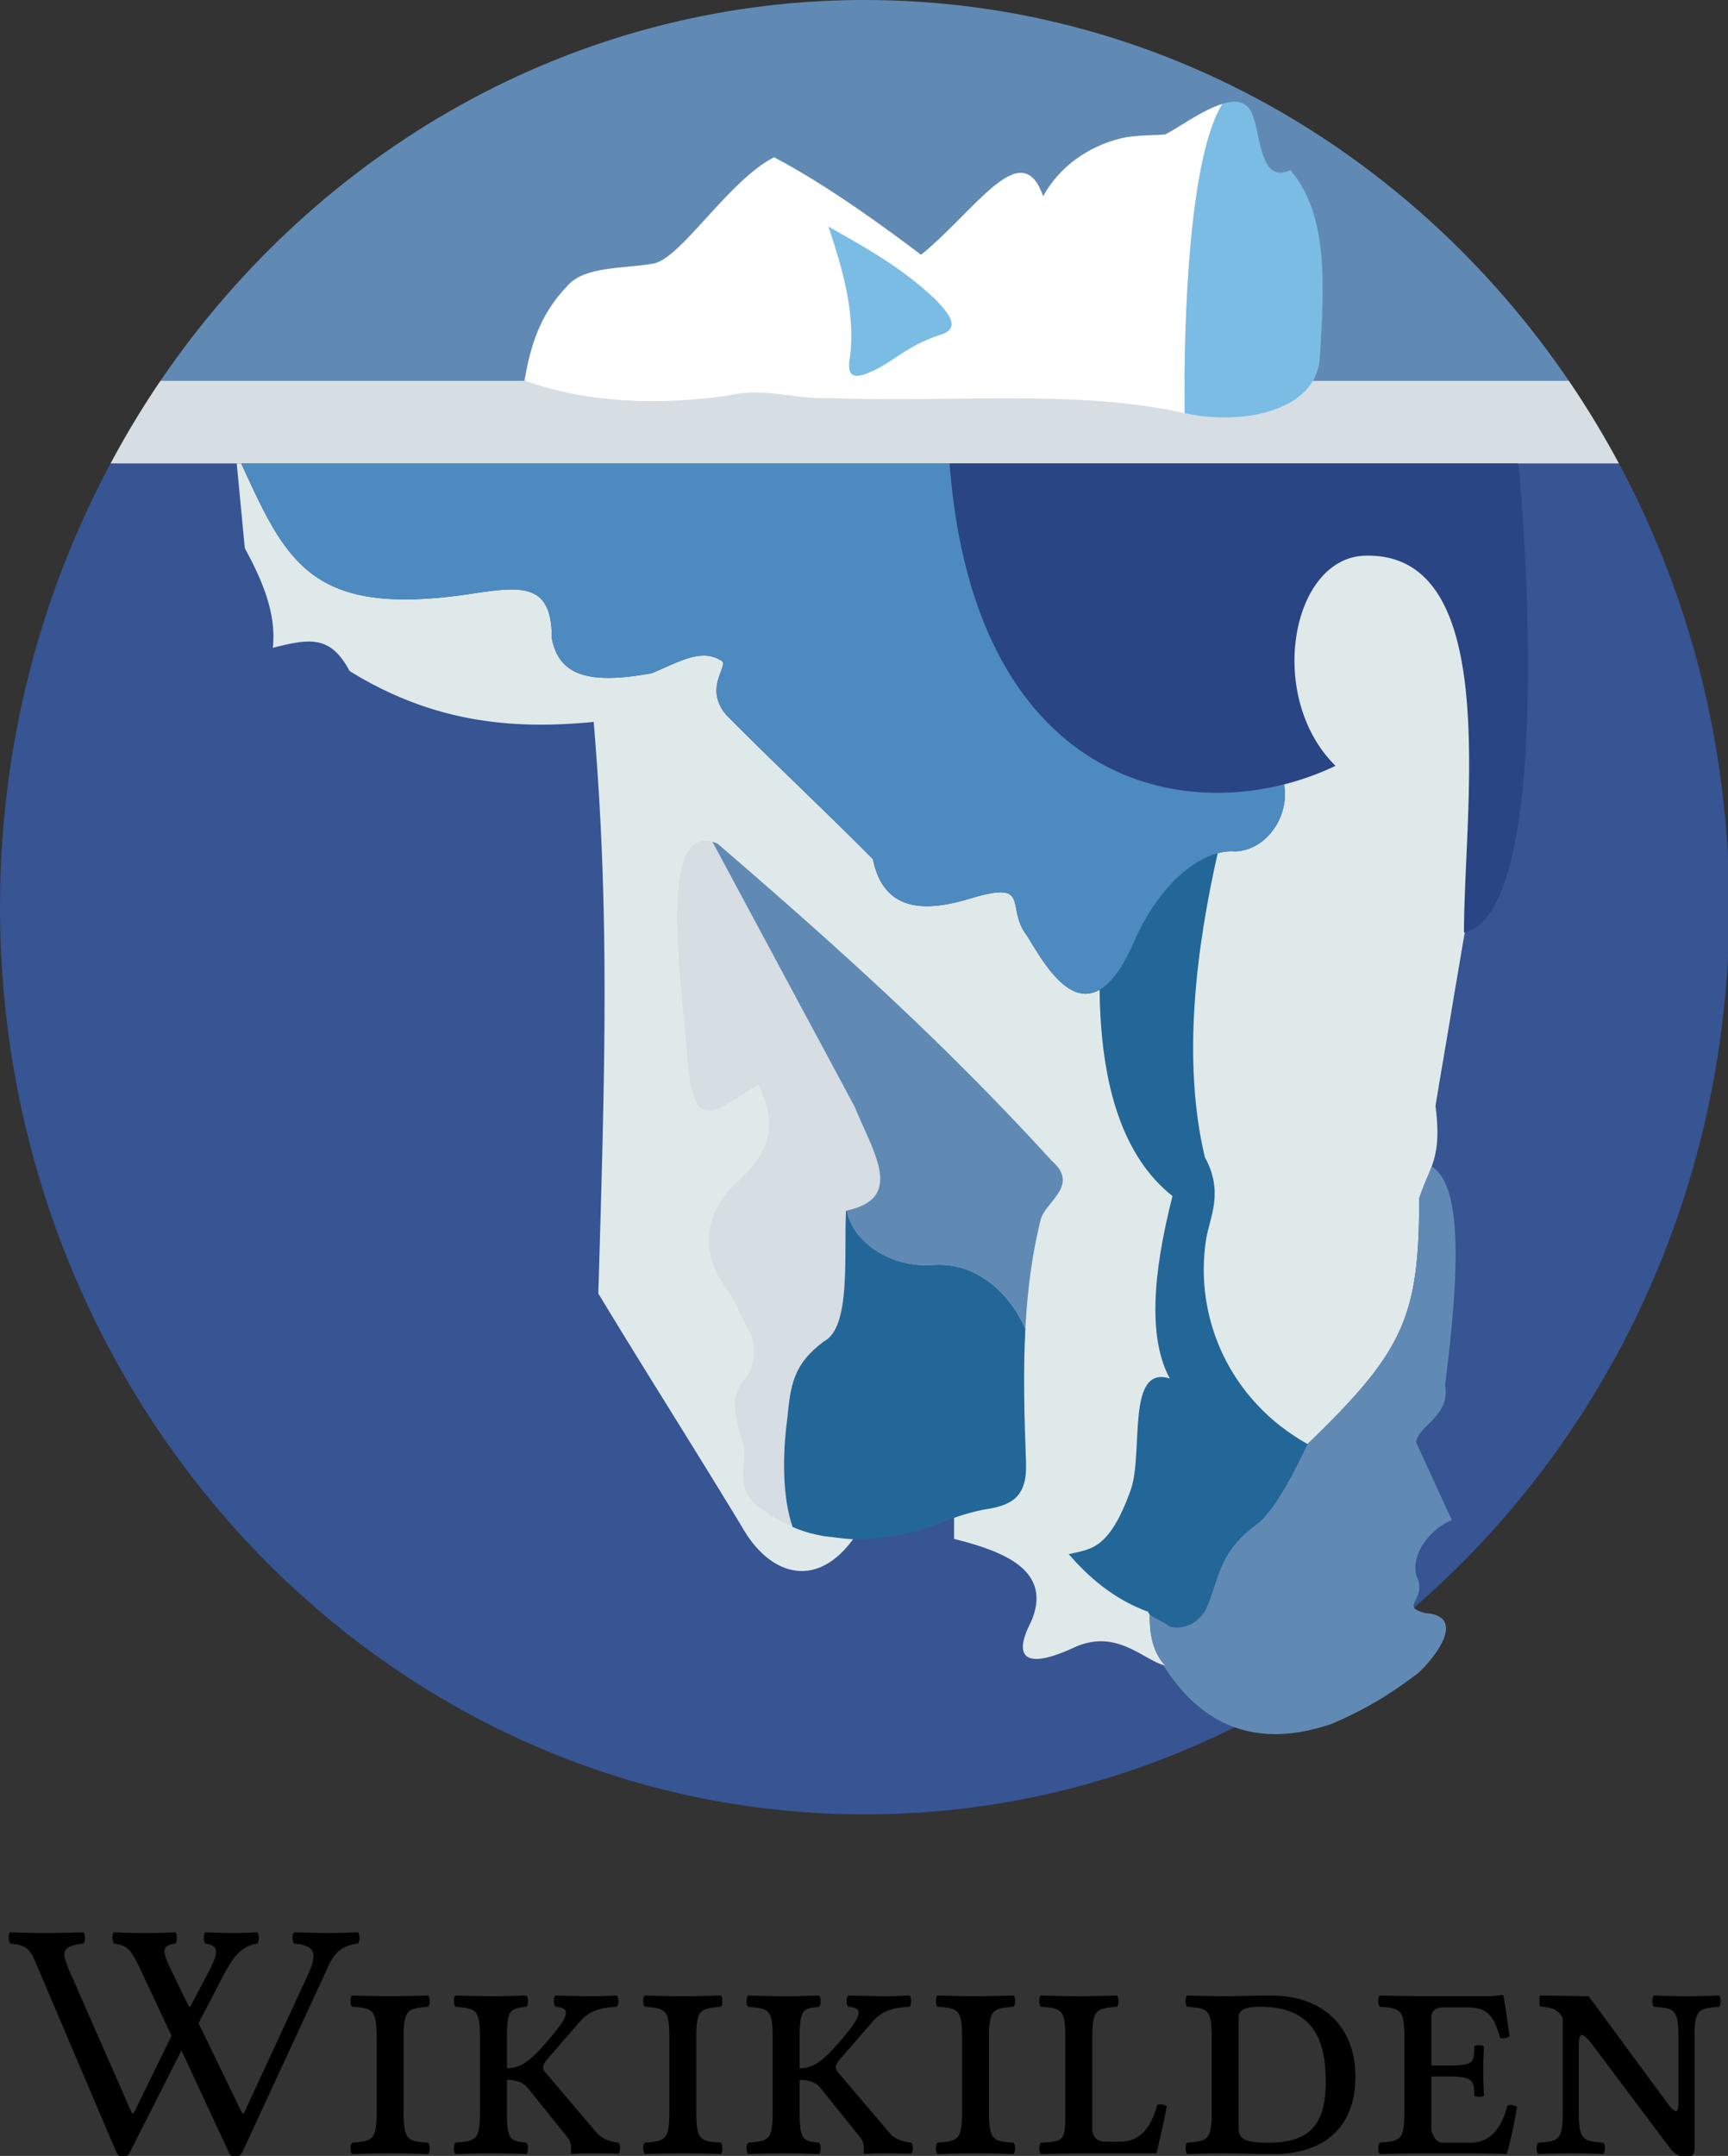 <?xml version="1.0" encoding="UTF-8" standalone="no"?>
<svg xmlns="http://www.w3.org/2000/svg" width="437" height="545" version="1.0">
	<rect width="100%" height="100%" fill="#333333" stroke="none"/>
	<g fill-rule="evenodd">
		<path fill="#608ab4" d="M217.276.001C144.45.486 80.003 38.374 40.593 96.251H396.74C357.075 38 292.087 0 218.683 0c-.471 0-.937-.003-1.407 0z"/>
		<path fill="#375493" d="M27.956 117.16C10.169 150.333 0 188.576 0 229.318c0 126.593 97.98 229.35 218.683 229.35 120.704 0 218.65-102.757 218.65-229.35 0-40.742-10.135-78.985-27.922-112.156z"/>
		<path fill="#d6dde3" d="M40.593 96.25c-4.568 6.707-8.768 13.693-12.637 20.91H409.41a231.662 231.662 0 00-12.67-20.91z"/>
		<path fill="#7bbce5" d="M312.07 25.714c-.908.016-1.883.218-2.917.534-9.74 15.549-9.71 67.064-9.586 78.206.02.005.046-.005.067 0 14.42 3.199 33.514-.474 34.157-14.274 1.102-18.186 2.203-35.825-7.442-47.157-8.818 4.021-7.144-12.252-10.726-15.908-.894-1.022-2.138-1.425-3.553-1.4z"/>
		<path fill="#fff" d="M309.153 26.248c-5.136 1.57-11.388 6.229-14.48 7.737-2.689.287-7.677.08-11.397 1.034-7.996 2.053-15.275 6.935-19.475 14.607-5.425-15.754-17.067 3.62-30.872 14.775-7.646-5.758-23.05-17.244-37.173-24.646-11.359 5.757-23.264 25.202-30.336 26.847-7.348 1.37-17.705.56-22.022 5.77-7.165 7.402-9.382 15.894-10.76 23.845 16.81 5.94 34.443 6.12 51.252 3.835 9.553-2.285 16.35.933 26.179.567 29.83 1.278 62.139-2.36 89.498 3.835-.125-11.142-.155-62.657 9.586-78.206z"/>
		<path fill="#7bbce5" d="M209.522 57.288c3.588 10.784 6.699 21.568 5.512 32.352-1.286 6.671 1.561 6.214 6.889 3.564 5.235-2.833 7.99-5.94 15.707-8.5 5.97-1.644 1.745-6.031-1.103-9.047-8.515-8.059-17.775-13.152-27.005-18.369z"/>
		<path fill="#294584" d="M240.136 117.16c6.276 83.022 62.325 93.22 97.61 76.44-17.643-17.36-11.244-52.737 7.575-53.128 34.81-.842 24.898 63.847 24.906 95.249 19.03-3.85 17.784-75.493 13.743-118.56z"/>
		<path fill="#e0e9ea" d="M59.866 117.16c.685 7.147 1.361 14.298 2.045 21.445 4.604 8.387 8.028 16.76 7.073 25.146 9.095-2.23 14.514-3.396 19.408 5.87 21.403 13.257 41.732 14.839 61.743 12.873 4.069 48.175 2.882 86.925 1.174 144.506 12.154 20.09 24.315 39.14 36.47 59.23 6.979 12.214 19.22 16.07 28.826 1.634l24.67-11.105v12.272c12.645 3.166 25.151 7.981 19.409 21.078-4.37 8.457-1.911 12.22 10.525 6.57 10.985-5.324 17.764 2.932 23.497 4.402-8.173-8.66-1.14-25.71-.881-43.32 11.728-1.065 25.12-11.642 36.848-12.708 24.115-23.287 28.268-31.952 28.224-62.032 2.422-7.801 5.902-9.862 4.123-23.412 1.372-8.386 3.287-19.36 4.659-27.747.94-5.49 1.845-10.863 2.749-16.175-.066.015-.136.02-.201.034-.007-31.402 9.903-96.091-24.906-95.249-18.819.39-25.218 35.769-7.575 53.127a70.876 70.876 0 01-13.006 4.703c1.43 8.186-4.514 16.587-12.302 16.942-7.77-.692-19.2 6.981-26.447 24.579-11.58 24.302-22.119 3.16-26.346-3.369-5.426-7.168 1.237-13.832-13.643-9.505-9.809 3.018-22.259 5.011-25.24-9.738-12.546-12.677-24.56-23.807-37.107-36.485-5.009-5.932-.837-10.815-.804-12.906v-.2c-.006-.024-.026-.078-.034-.1a1.168 1.168 0 00-.033-.1 1.07 1.07 0 00-.067-.134l-.034-.067c-.009-.009-.03-.028-.033-.033a2.25 2.25 0 00-.1-.1c-.033-.025-.09-.07-.135-.1-.018-.011-.05-.025-.067-.033-.058-.028-.132-.045-.201-.067-4.894-3.073-10.827.626-17.296 3.302-16.887 3.084-23.481.116-25.308-8.772.1-14.679-8.199-13.148-21.755-11.105-39.073 5.538-45.392-8.222-56.782-33.15z"/>
		<path fill="#4d8ac0" d="M61.006 117.16c11.39 24.93 17.71 38.69 56.783 33.15 13.555-2.041 21.854-3.573 21.754 11.106 1.827 8.887 8.42 11.856 25.308 8.771 6.469-2.675 12.402-6.374 17.296-3.301.07.022.143.039.2.067.017.009.05.022.068.033.045.03.102.075.134.1.029.026.08.077.1.1l.034.033.034.067c.022.036.05.094.067.133.009.024.026.075.033.1l.034.1v.2c-.033 2.092-4.205 6.975.804 12.907 12.546 12.677 24.56 23.807 37.107 36.485 2.98 14.749 15.431 12.756 25.24 9.738 14.88-4.327 8.217 2.336 13.643 9.505 4.227 6.528 14.766 27.67 26.346 3.368 7.246-17.597 18.676-25.27 26.447-24.579 7.788-.354 13.733-8.755 12.302-16.942-34.612 8.76-79.055-7.743-84.604-81.14H61.006z"/>
		<path fill="#d6dde3" d="M178.057 212.542c-11.26.731-5.39 38.191-4.156 55.929 1.668 17.46 5.58 13.347 17.832 5.736 5.635 11.37 2.209 17.721-5.765 25.08-5.936 5.58-9.341 13.918-4.19 23.511 1.576 2.613 2.899 3.72 4.726 7.837 1.226 2.439 2.429 4.899 3.654 7.337 1.414 5.392-.181 8.755-2.547 11.64-2.192 3.122-2.615 6.27.234 14.907 1.555 5.017-2.706 11.007 3.888 16.275 2.923 2.258 5.785 3.948 8.716 5.203-2.543-7.364-2.618-17.99-1.375-27.114.84-8.608 1.423-13.96 9.319-19.81 6.888-3.51 4.976-22.052 5.564-33.084.068.06.164.113.235.167-.01-.049.009-.117 0-.167 14.733-3.095 6.53-14.82 2.01-26.08l-36.033-67.1c-.712-.197-1.367-.29-1.978-.267-.044.002-.09-.003-.134 0z"/>
		<path fill="#608ab4" d="M180.17 212.809l36.033 67.1c4.52 11.26 12.722 22.985-2.011 26.08 1.313 7.856 11.079 14.693 21.922 13.774 11.278-.723 19.48 7.667 23.195 16.142.491-9.346 1.637-18.62 3.922-27.781 1.457-4.529 9.71-8.541 2.85-14.574-27.78-30.432-54.557-54.355-84.605-80.274a10.041 10.041 0 00-1.307-.467z"/>
		<path fill="#236798" d="M213.957 305.99c-.588 11.031 1.324 29.573-5.564 33.083-7.896 5.85-8.479 11.202-9.319 19.81-1.245 9.136-1.178 19.783 1.375 27.147 2.606 1.108 5.276 1.86 8.111 2.334 4.77.425 7.772 1.599 17.833-.233 8.809-1.01 14.099-5.291 24.168-6.803 5.496-1.074 9.216-3.161 8.916-11.506-.42-11.397-.758-22.711-.168-33.917-3.715-8.475-11.917-16.865-23.195-16.142-10.716.909-20.396-5.767-21.889-13.507-.003-.015.003-.018 0-.033-.005-.004.005-.029 0-.033-.082-.071-.188-.125-.268-.2z"/>
		<path fill="#608ab4" d="M362.048 294.884c-.926 2.553-2.125 4.834-3.151 8.137.044 30.08-4.109 38.745-28.224 62.032-.217.054-7.112 16.142-12.972 20.343-9.884 7.27-9.267 13.863-12.939 21.811-2.657 4.018-6.326 4.665-8.983 3.936-1.659-1.303-3.335-1.921-4.994-3.902-.105 3.25.122 6.21.972 8.804.038.077.062.157.1.234.003.01-.003.023 0 .033.465.942.902 1.893 1.34 2.835l.068.1c.004.009-.004.024 0 .033.399.618.859 1.215 1.374 1.768a9.787 9.787 0 01-.469-.134c10.124 16.107 24.422 21.144 42.771 14.808 9.88-4.288 15.657-8.213 21.788-12.84 5.334-5.033 11.68-14.483 1.676-15.108-1.425-.375-2.219-.742-2.614-1.134a1.394 1.394 0 01-.067-.066c-.039-.045-.072-.121-.1-.167a1.152 1.152 0 01-.101-.234c-.004-.016-.03-.05-.034-.066-.004-.025.002-.076 0-.1-.002-.025 0-.075 0-.1.02-1.435 2.765-3.482.67-7.637-1.432-6.356 4.656-12.366 9.017-13.974-2.997-6.525-6.019-13.052-9.016-19.577.207-4.284 8.678-6.546 7.307-14.54 2.445-20.111 5.759-49.962-3.42-55.295z"/>
		<path fill="#236798" d="M307.947 215.677c-7.246 1.94-16.012 9.71-21.956 24.146-2.714 5.695-5.379 8.895-7.91 10.372.253 24.811 6.178 42.475 18.435 52.16-3.635 14.354-7.259 34.142-.67 46.123-11.133-3.504-6.594 18.766-9.888 28.147-5.567 15.598-10.462 14.919-15.688 16.275 4.772 5.425 10.91 11.183 20.112 14.574.001.018-.003.05 0 .067.019.08.084.186.134.267.686 1.036 3.773 2.164 5.263 3.335 2.657.73 6.326.082 8.983-3.936 3.672-7.948 3.055-14.54 12.939-21.81 5.723-4.104 12.46-19.576 12.972-20.344-19.559-10.937-28.804-31.779-25.643-51.86.91-5.538 4.55-11.748-.335-20.677-5.841-24.539-2.121-53.088 3.252-76.839z"/>
	</g>
	<g style="line-height:125%;-inkscape-font-specification:'Hoefler Text'">
		<path style="line-height:300%;-inkscape-font-specification:'Linux Libertine O, Normal';font-variant-ligatures:normal;font-variant-caps:small-caps;font-variant-numeric:normal;font-feature-settings:normal;text-align:start" d="M51.93 491.335c3.711.518 3.28 2.417.69 7.424l-4.576 8.633-.431-.431-4.23-8.72c-2.332-4.92-2.677-6.388.949-6.906.518-.518.518-2.331 0-2.85-3.108.087-4.49.173-7.856.173-3.453 0-4.92-.086-7.683-.172-.518.518-.432 2.33.086 2.849 3.712.518 4.403 1.726 7.252 7.856l7.251 15.453L33.8 534.24h-.432l-15.798-36c-2.159-4.92-1.9-6.302 3.54-6.906.517-.518.517-2.331 0-2.85-4.058.087-6.217.173-9.583.173-3.454 0-4.921-.086-8.979-.172-.518.518-.431 2.33.086 2.849 4.921.431 5.094 1.726 7.684 7.856l18.82 44.2c.518 1.296 1.122 1.987 1.985 1.987.95 0 1.554-.691 2.072-1.986l12.691-25.036 11.655 25.036c.431 1.295 1.122 1.986 1.985 1.986.95 0 1.468-.691 2.072-1.986l20.374-44.029c1.813-3.97 2.849-7.338 8.547-8.028.518-.518.518-2.331 0-2.85-3.453.087-5.612.173-7.597.173-1.986 0-4.49-.086-8.547-.172-.518.518-.518 2.33 0 2.849 5.611.431 5.698 2.762 3.712 7.424L61.684 534.24h-.431l-11.05-22.791 6.302-12.087c2.158-3.97 4.057-7.338 8.546-8.028.518-.518.518-2.331 0-2.85-2.158.087-4.316.173-6.302.173-1.985 0-3.626-.086-6.82-.172-.518.518-.518 2.33 0 2.849zm50.14 23.827c0-7.166.95-7.425 6.215-7.856.518-.518.518-2.331 0-2.85-3.626.087-5.87.174-9.669.174-3.712 0-5.87-.087-9.582-.173-.518.518-.518 2.33 0 2.849 5.266.345 6.215.69 6.215 7.856v18.647c0 7.166-.95 7.425-6.215 7.856-.518.518-.518 2.331 0 2.85 3.625-.087 5.87-.173 9.669-.173 3.712 0 5.87.086 9.582.172.518-.518.518-2.33 0-2.849-5.266-.345-6.216-.69-6.216-7.856zm19.315 0v18.647c0 7.166-.95 7.425-6.216 7.856-.518.518-.518 2.331 0 2.85 3.626-.087 5.87-.173 9.669-.173 3.194 0 4.575.086 8.287.172.518-.518.518-2.33 0-2.849-4.143-.431-4.92-.69-4.92-7.856v-8.028c1.899 0 4.057.431 5.352 2.158l9.583 11.913c1.208 1.382 1.295 2.331 1.295 3.454v1.208c.95-.086 3.108-.172 5.352-.172 2.417 0 6.648.086 6.648.086.518-.518.518-2.245 0-2.763-2.331-.259-4.403-1.122-5.526-2.503l-12.776-15.022c-.432-.518-.777-.95-.777-1.467 0-.691.518-1.64 1.985-3.195l7.425-8.546c2.59-2.936 5.784-3.454 9.237-3.626.518-.518.518-2.331 0-2.85-2.33.087-3.799.174-6.043.174-2.504 0-5.784-.087-9.496-.173-.518.518-.518 2.33 0 2.849 4.316.259 3.453 2.503-3.195 10.014-3.712 4.23-6.215 5.525-9.064 5.525v-7.683c0-7.166.777-7.425 4.92-7.856.518-.518.518-2.331 0-2.85-3.712.087-5.093.174-8.287.174-3.799 0-6.043-.087-9.67-.173-.517.518-.517 2.33 0 2.849 5.267.431 6.217.69 6.217 7.856zm54.706 0c0-7.166.95-7.425 6.216-7.856.518-.518.518-2.331 0-2.85-3.626.087-5.87.174-9.67.174-3.711 0-5.87-.087-9.582-.173-.518.518-.518 2.33 0 2.849 5.266.345 6.216.69 6.216 7.856v18.647c0 7.166-.95 7.425-6.216 7.856-.518.518-.518 2.331 0 2.85 3.626-.087 5.87-.173 9.67-.173 3.711 0 5.87.086 9.582.172.518-.518.518-2.33 0-2.849-5.266-.345-6.216-.69-6.216-7.856zm19.315 0v18.647c0 7.166-.95 7.425-6.216 7.856-.518.518-.518 2.331 0 2.85 3.626-.087 5.87-.173 9.67-.173 3.193 0 4.575.086 8.287.172.518-.518.518-2.33 0-2.849-4.144-.431-4.92-.69-4.92-7.856v-8.028c1.898 0 4.057.431 5.352 2.158l9.582 11.913c1.209 1.382 1.295 2.331 1.295 3.454v1.208c.95-.086 3.108-.172 5.353-.172 2.417 0 6.647.086 6.647.086.518-.518.518-2.245 0-2.763-2.33-.259-4.403-1.122-5.525-2.503l-12.777-15.022c-.432-.518-.777-.95-.777-1.467 0-.691.518-1.64 1.986-3.195l7.424-8.546c2.59-2.936 5.784-3.454 9.237-3.626.518-.518.518-2.331 0-2.85-2.33.087-3.798.174-6.043.174-2.503 0-5.784-.087-9.496-.173-.518.518-.518 2.33 0 2.849 4.317.259 3.453 2.503-3.194 10.014-3.712 4.23-6.216 5.525-9.065 5.525v-7.683c0-7.166.777-7.425 4.92-7.856.519-.518.519-2.331 0-2.85-3.711.087-5.093.174-8.287.174-3.798 0-6.043-.087-9.669-.173-.518.518-.518 2.33 0 2.849 5.266.431 6.216.69 6.216 7.856zm54.706 0c0-7.166.95-7.425 6.216-7.856.518-.518.518-2.331 0-2.85-3.626.087-5.87.174-9.669.174-3.712 0-5.87-.087-9.582-.173-.518.518-.518 2.33 0 2.849 5.266.345 6.215.69 6.215 7.856v18.647c0 7.166-.95 7.425-6.215 7.856-.518.518-.518 2.331 0 2.85 3.625-.087 5.87-.173 9.669-.173 3.712 0 5.87.086 9.582.172.518-.518.518-2.33 0-2.849-5.266-.345-6.216-.69-6.216-7.856zm42.366 29.18s1.985-8.288 2.59-11.914c-.777-.432-1.468-.604-2.418-.345-1.38 5.093-3.885 9.323-9.323 9.323h-3.885c-1.986 0-3.194-1.381-3.194-3.021v-23.223c0-7.166.95-7.425 6.215-7.856.518-.518.518-2.331 0-2.85-3.625.087-5.87.174-9.669.174-3.712 0-5.87-.087-9.582-.173-.518.518-.518 2.33 0 2.849 5.266.345 6.215.69 6.215 7.856v18.647c0 7.166-.172 7.597-6.215 7.856-.518.518-.518 2.331 0 2.85 4.23-.087 9.928-.173 9.928-.173zm20.774-6.562v-27.798c0-2.158 2.159-2.676 5.525-2.676 14.504 0 16.49 10.1 16.49 19.079 0 12.086-5.353 15.28-14.85 15.28-6.56 0-7.165-1.467-7.165-3.885zm-3.453-33.15c-3.712 0-5.87-.087-9.583-.173-.518.518-.518 2.33 0 2.849 5.267.345 6.216.69 6.216 7.856v18.647c0 7.166-.95 7.425-6.216 7.856-.518.518-.518 2.331 0 2.85 3.626-.087 5.87-.173 9.67-.173 2.59 0 5.697.172 12.604.172 9.582 0 20.287-4.489 20.287-19.597 0-11.482-7.079-20.46-21.496-20.46-2.245 0-9.842.173-11.482.173zm57.104 20.287c6.129 0 5.784 1.64 5.956 4.835.432.431 1.986.431 2.418 0-.087-2.504-.173-3.885-.173-6.302 0-2.418.086-3.972.173-6.13-.432-.431-1.986-.431-2.418 0-.172 3.885.087 4.748-5.956 4.835h-4.921v-12.26c0-1.467 1.122-2.417 2.762-2.417h6.648c5.352 0 6.474 2.85 8.028 7.77a4.191 4.191 0 002.331-.431c-.345-2.936-1.38-9.67-1.554-10.274 0-.172-.086-.259-.259-.259-1.208.173-1.813.346-3.54.346h-17.87s-5.87-.087-9.582-.173c-.518.518-.518 2.33 0 2.849 5.266.345 6.216.69 6.216 7.856v18.647c0 7.166-.95 7.425-6.216 7.856-.518.518-.518 2.331 0 2.85 3.626-.087 9.669-.173 9.669-.173h13.295c3.453 0 9.15.172 9.15.172 1.037-3.54 1.986-8.288 2.59-11.913-.776-.432-1.467-.605-2.417-.346-1.38 5.094-3.885 9.41-9.323 9.41h-7.166c-1.554 0-2.762-2.158-2.762-3.798v-12.95zm32.36 8.893v-16.404c0-4.23 1.036-3.366 3.108-.95l20.287 27.022c1.295 1.382 2.677 1.9 3.972 1.9 1.036 0 1.899-.605 1.899-2.331v-27.885c0-7.166.95-7.425 6.216-7.856.518-.518.518-2.331 0-2.85-2.59.087-5.698.174-8.288.174s-5.612-.087-8.201-.173c-.518.518-.518 2.33 0 2.849 5.266.345 6.215.69 6.215 7.856v16.144c0 2.33-.259 3.798-2.935.172l-19.77-26.848-12.258-.173-.173.259v2.072c0 .345.518.518.777.518 3.28.259 4.23 1.295 5.093 2.849v23.654c0 7.166-.95 7.511-6.215 7.856-.518.518-.518 2.331 0 2.85 2.59-.087 5.611-.173 8.201-.173 2.59 0 5.698.086 8.288.172.518-.518.518-2.33 0-2.849-5.266-.431-6.216-.69-6.216-7.856z" aria-label="ikikilden" font-family="Linux Libertine O" font-size="86.33" font-weight="400" letter-spacing="0" word-spacing="0"/>
	</g>
</svg>
